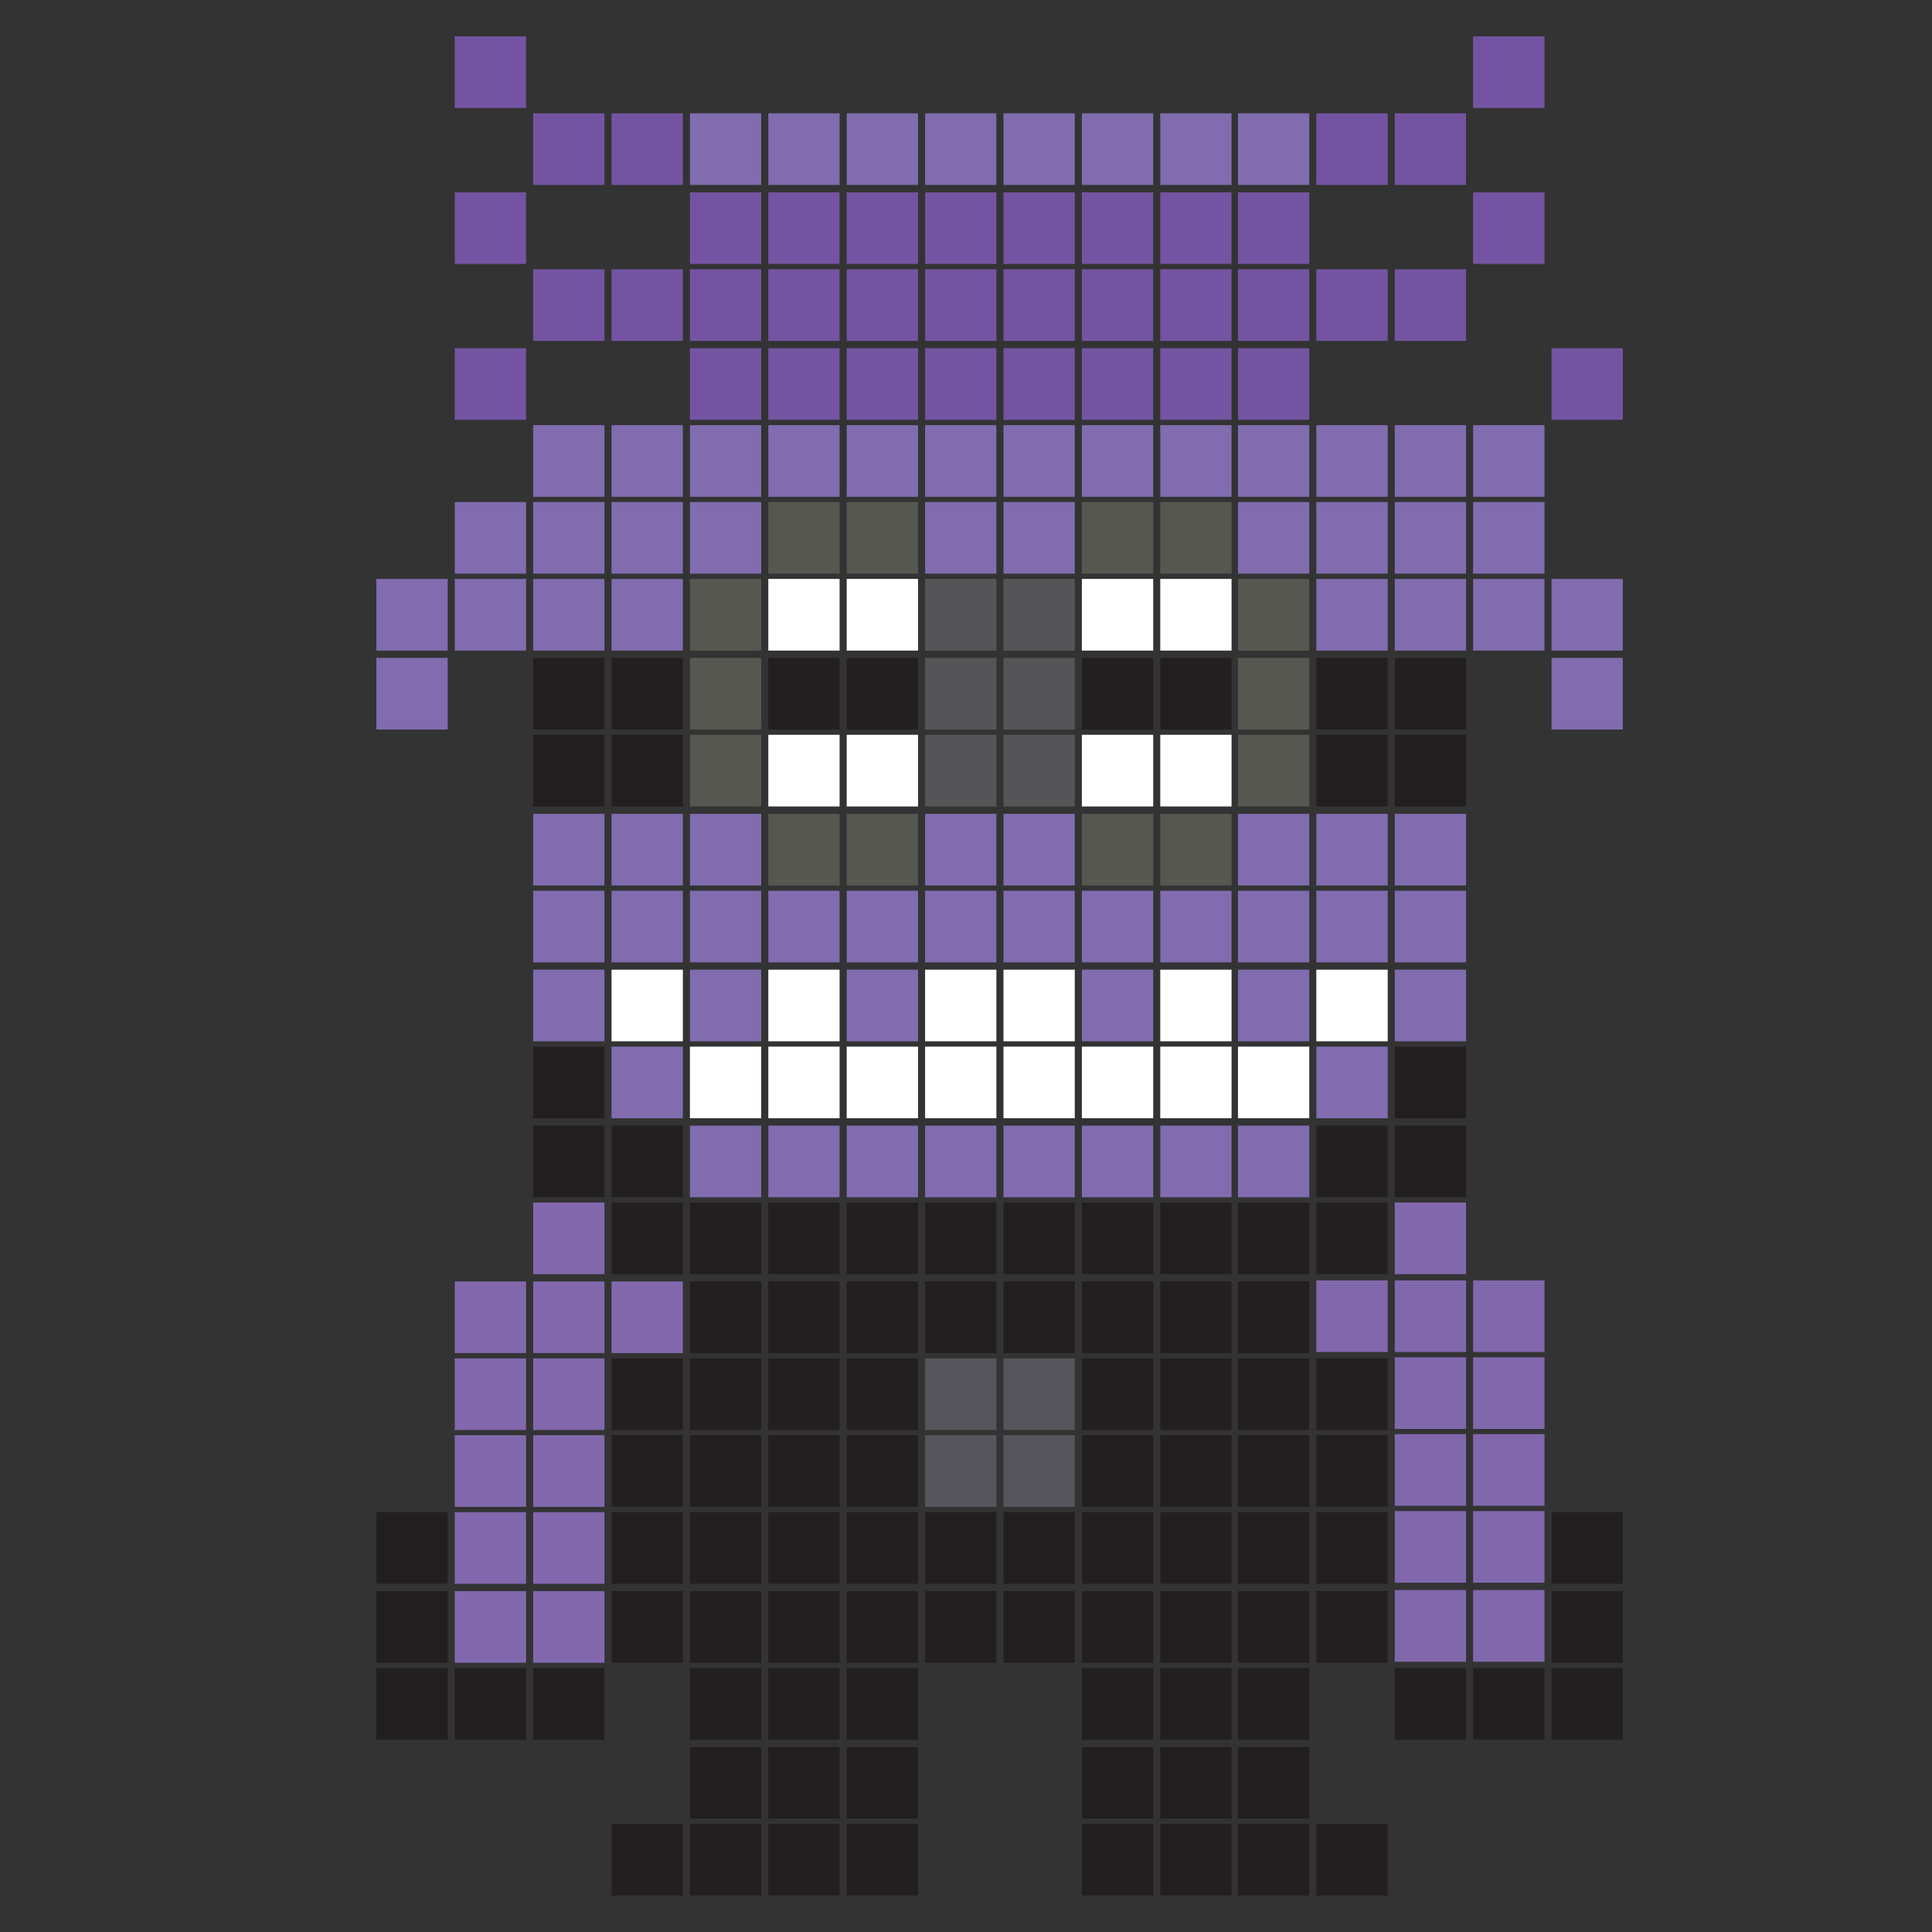 <?xml version="1.0" encoding="utf-8"?>
<!-- Generator: Adobe Illustrator 16.0.0, SVG Export Plug-In . SVG Version: 6.00 Build 0)  -->
<!DOCTYPE svg PUBLIC "-//W3C//DTD SVG 1.1//EN" "http://www.w3.org/Graphics/SVG/1.1/DTD/svg11.dtd">
<svg version="1.1" id="Calque_1" xmlns="http://www.w3.org/2000/svg" xmlns:xlink="http://www.w3.org/1999/xlink" x="0px" y="0px"
	 width="40px" height="40px" viewBox="0 0 40 40" enable-background="new 0 0 40 40" xml:space="preserve">
<rect x="0" y="0" width="40" height="40" fill="#333333" stroke="none"/>
<rect x="9.415" y="0.753" fill="#7454A2" width="1.477" height="1.483"/>
<rect x="15.907" y="2.346" fill="#806CAF" width="1.476" height="1.483"/>
<rect x="17.53" y="2.346" fill="#806CAF" width="1.477" height="1.483"/>
<rect x="11.038" y="2.346" fill="#7454A2" width="1.477" height="1.483"/>
<rect x="12.661" y="2.346" fill="#7454A2" width="1.477" height="1.483"/>
<rect x="14.284" y="2.346" fill="#806CAF" width="1.476" height="1.483"/>
<rect x="19.153" y="2.346" fill="#806CAF" width="1.476" height="1.483"/>
<rect x="20.776" y="2.346" fill="#806CAF" width="1.476" height="1.483"/>
<rect x="22.399" y="2.346" fill="#806CAF" width="1.477" height="1.483"/>
<rect x="24.022" y="2.346" fill="#806CAF" width="1.476" height="1.483"/>
<rect x="9.415" y="3.982" fill="#7454A2" width="1.477" height="1.483"/>
<rect x="14.284" y="3.982" fill="#7454A2" width="1.476" height="1.483"/>
<rect x="15.907" y="3.982" fill="#7454A2" width="1.476" height="1.483"/>
<rect x="17.53" y="3.982" fill="#7454A2" width="1.477" height="1.483"/>
<rect x="19.153" y="3.982" fill="#7454A2" width="1.476" height="1.483"/>
<rect x="20.776" y="3.982" fill="#7454A2" width="1.476" height="1.483"/>
<rect x="22.399" y="3.982" fill="#7454A2" width="1.477" height="1.483"/>
<rect x="24.022" y="3.982" fill="#7454A2" width="1.476" height="1.483"/>
<rect x="15.907" y="5.575" fill="#7454A2" width="1.476" height="1.483"/>
<rect x="17.53" y="5.575" fill="#7454A2" width="1.477" height="1.483"/>
<rect x="11.038" y="5.575" fill="#7454A2" width="1.477" height="1.483"/>
<rect x="12.661" y="5.575" fill="#7454A2" width="1.477" height="1.483"/>
<rect x="14.284" y="5.575" fill="#7454A2" width="1.476" height="1.483"/>
<rect x="19.153" y="5.575" fill="#7454A2" width="1.476" height="1.483"/>
<rect x="20.776" y="5.575" fill="#7454A2" width="1.476" height="1.483"/>
<rect x="22.399" y="5.575" fill="#7454A2" width="1.477" height="1.483"/>
<rect x="24.022" y="5.575" fill="#7454A2" width="1.476" height="1.483"/>
<rect x="9.415" y="7.209" fill="#7454A2" width="1.477" height="1.483"/>
<rect x="14.284" y="7.209" fill="#7454A2" width="1.476" height="1.483"/>
<rect x="15.907" y="7.209" fill="#7454A2" width="1.476" height="1.483"/>
<rect x="17.53" y="7.209" fill="#7454A2" width="1.477" height="1.483"/>
<rect x="19.153" y="7.209" fill="#7454A2" width="1.476" height="1.483"/>
<rect x="20.776" y="7.209" fill="#7454A2" width="1.476" height="1.483"/>
<rect x="22.399" y="7.209" fill="#7454A2" width="1.477" height="1.483"/>
<rect x="24.022" y="7.209" fill="#7454A2" width="1.476" height="1.483"/>
<rect x="15.907" y="8.802" fill="#806CAF" width="1.476" height="1.484"/>
<rect x="17.53" y="8.802" fill="#806CAF" width="1.477" height="1.484"/>
<rect x="11.038" y="8.802" fill="#806CAF" width="1.477" height="1.484"/>
<rect x="12.661" y="8.802" fill="#806CAF" width="1.477" height="1.484"/>
<rect x="14.284" y="8.802" fill="#806CAF" width="1.476" height="1.484"/>
<rect x="19.153" y="8.802" fill="#806CAF" width="1.476" height="1.484"/>
<rect x="20.776" y="8.802" fill="#806CAF" width="1.476" height="1.484"/>
<rect x="22.399" y="8.802" fill="#806CAF" width="1.477" height="1.484"/>
<rect x="24.022" y="8.802" fill="#806CAF" width="1.476" height="1.484"/>
<rect x="9.415" y="10.394" fill="#806CAF" width="1.477" height="1.483"/>
<rect x="11.038" y="10.394" fill="#806CAF" width="1.477" height="1.483"/>
<rect x="12.661" y="10.394" fill="#806CAF" width="1.477" height="1.483"/>
<rect x="14.284" y="10.394" fill="#806CAF" width="1.476" height="1.483"/>
<rect x="15.907" y="10.394" fill="#575751" width="1.476" height="1.483"/>
<rect x="17.53" y="10.394" fill="#575751" width="1.477" height="1.483"/>
<rect x="19.153" y="10.394" fill="#806CAF" width="1.476" height="1.483"/>
<rect x="20.776" y="10.394" fill="#806CAF" width="1.476" height="1.483"/>
<rect x="22.399" y="10.394" fill="#575751" width="1.477" height="1.483"/>
<rect x="24.022" y="10.394" fill="#575751" width="1.476" height="1.483"/>
<rect x="15.907" y="11.986" fill="#FFFFFF" width="1.476" height="1.484"/>
<rect x="17.53" y="11.986" fill="#FFFFFF" width="1.477" height="1.484"/>
<rect x="7.792" y="11.986" fill="#806CAF" width="1.477" height="1.484"/>
<rect x="9.415" y="11.986" fill="#806CAF" width="1.477" height="1.484"/>
<rect x="11.038" y="11.986" fill="#806CAF" width="1.477" height="1.484"/>
<rect x="12.661" y="11.986" fill="#806CAF" width="1.477" height="1.484"/>
<rect x="14.284" y="11.986" fill="#575751" width="1.476" height="1.484"/>
<rect x="19.153" y="11.986" fill="#555557" width="1.476" height="1.484"/>
<rect x="20.776" y="11.986" fill="#555557" width="1.476" height="1.484"/>
<rect x="22.399" y="11.986" fill="#FFFFFF" width="1.477" height="1.484"/>
<rect x="24.022" y="11.986" fill="#FFFFFF" width="1.476" height="1.484"/>
<rect x="7.792" y="13.621" fill="#806CAF" width="1.477" height="1.483"/>
<rect x="11.038" y="13.621" fill="#231F20" width="1.477" height="1.483"/>
<rect x="12.661" y="13.621" fill="#231F20" width="1.477" height="1.483"/>
<rect x="14.284" y="13.621" fill="#575751" width="1.476" height="1.483"/>
<rect x="15.907" y="13.621" fill="#231F20" width="1.476" height="1.483"/>
<rect x="17.53" y="13.621" fill="#231F20" width="1.477" height="1.483"/>
<rect x="19.153" y="13.621" fill="#555557" width="1.476" height="1.483"/>
<rect x="20.776" y="13.621" fill="#555557" width="1.476" height="1.483"/>
<rect x="22.399" y="13.621" fill="#231F20" width="1.477" height="1.483"/>
<rect x="24.022" y="13.621" fill="#231F20" width="1.476" height="1.483"/>
<rect x="15.907" y="15.213" fill="#FFFFFF" width="1.476" height="1.484"/>
<rect x="17.53" y="15.213" fill="#FFFFFF" width="1.477" height="1.484"/>
<rect x="11.038" y="15.213" fill="#231F20" width="1.477" height="1.484"/>
<rect x="12.661" y="15.213" fill="#231F20" width="1.477" height="1.484"/>
<rect x="14.284" y="15.213" fill="#575751" width="1.476" height="1.484"/>
<rect x="19.153" y="15.213" fill="#555557" width="1.476" height="1.484"/>
<rect x="20.776" y="15.213" fill="#555557" width="1.476" height="1.484"/>
<rect x="22.399" y="15.213" fill="#FFFFFF" width="1.477" height="1.484"/>
<rect x="24.022" y="15.213" fill="#FFFFFF" width="1.476" height="1.484"/>
<rect x="11.038" y="16.85" fill="#806CAF" width="1.477" height="1.483"/>
<rect x="12.661" y="16.85" fill="#806CAF" width="1.477" height="1.483"/>
<rect x="14.284" y="16.85" fill="#806CAF" width="1.476" height="1.483"/>
<rect x="15.907" y="16.85" fill="#575751" width="1.476" height="1.483"/>
<rect x="17.53" y="16.85" fill="#575751" width="1.477" height="1.483"/>
<rect x="19.153" y="16.85" fill="#806CAF" width="1.476" height="1.483"/>
<rect x="20.776" y="16.85" fill="#806CAF" width="1.476" height="1.483"/>
<rect x="22.399" y="16.85" fill="#575751" width="1.477" height="1.483"/>
<rect x="24.022" y="16.85" fill="#575751" width="1.476" height="1.483"/>
<rect x="15.907" y="18.442" fill="#806CAF" width="1.476" height="1.483"/>
<rect x="17.53" y="18.442" fill="#806CAF" width="1.477" height="1.483"/>
<rect x="11.038" y="18.442" fill="#806CAF" width="1.477" height="1.483"/>
<rect x="12.661" y="18.442" fill="#806CAF" width="1.477" height="1.483"/>
<rect x="14.284" y="18.442" fill="#806CAF" width="1.476" height="1.483"/>
<rect x="19.153" y="18.442" fill="#806CAF" width="1.476" height="1.483"/>
<rect x="20.776" y="18.442" fill="#806CAF" width="1.476" height="1.483"/>
<rect x="22.399" y="18.442" fill="#806CAF" width="1.477" height="1.483"/>
<rect x="24.022" y="18.442" fill="#806CAF" width="1.476" height="1.483"/>
<rect x="11.038" y="20.076" fill="#806CAF" width="1.477" height="1.483"/>
<rect x="12.661" y="20.076" fill="#FFFFFF" width="1.477" height="1.483"/>
<rect x="14.284" y="20.076" fill="#806CAF" width="1.476" height="1.483"/>
<rect x="15.907" y="20.076" fill="#FFFFFF" width="1.476" height="1.483"/>
<rect x="17.53" y="20.076" fill="#806CAF" width="1.477" height="1.483"/>
<rect x="19.153" y="20.076" fill="#FFFFFF" width="1.476" height="1.483"/>
<rect x="20.776" y="20.076" fill="#FFFFFF" width="1.476" height="1.483"/>
<rect x="22.399" y="20.076" fill="#806CAF" width="1.477" height="1.483"/>
<rect x="24.022" y="20.076" fill="#FFFFFF" width="1.476" height="1.483"/>
<rect x="15.907" y="21.669" fill="#FFFFFF" width="1.476" height="1.483"/>
<rect x="17.53" y="21.669" fill="#FFFFFF" width="1.477" height="1.483"/>
<rect x="11.038" y="21.669" fill="#231F20" width="1.477" height="1.483"/>
<rect x="12.661" y="21.669" fill="#806CAF" width="1.477" height="1.483"/>
<rect x="14.284" y="21.669" fill="#FFFFFF" width="1.476" height="1.483"/>
<rect x="19.153" y="21.669" fill="#FFFFFF" width="1.476" height="1.483"/>
<rect x="20.776" y="21.669" fill="#FFFFFF" width="1.476" height="1.483"/>
<rect x="22.399" y="21.669" fill="#FFFFFF" width="1.477" height="1.483"/>
<rect x="24.022" y="21.669" fill="#FFFFFF" width="1.476" height="1.483"/>
<rect x="11.038" y="23.305" fill="#231F20" width="1.477" height="1.483"/>
<rect x="12.661" y="23.305" fill="#231F20" width="1.477" height="1.483"/>
<rect x="14.284" y="23.305" fill="#806CAF" width="1.476" height="1.483"/>
<rect x="15.907" y="23.305" fill="#806CAF" width="1.476" height="1.483"/>
<rect x="17.53" y="23.305" fill="#806CAF" width="1.477" height="1.483"/>
<rect x="19.153" y="23.305" fill="#806CAF" width="1.476" height="1.483"/>
<rect x="20.776" y="23.305" fill="#806CAF" width="1.476" height="1.483"/>
<rect x="22.399" y="23.305" fill="#806CAF" width="1.477" height="1.483"/>
<rect x="24.022" y="23.305" fill="#806CAF" width="1.476" height="1.483"/>
<rect x="15.907" y="24.897" fill="#231F20" width="1.476" height="1.483"/>
<rect x="17.53" y="24.897" fill="#231F20" width="1.477" height="1.483"/>
<rect x="11.038" y="24.897" fill="#8268AD" width="1.477" height="1.483"/>
<rect x="12.661" y="24.897" fill="#231F20" width="1.477" height="1.483"/>
<rect x="14.284" y="24.897" fill="#231F20" width="1.476" height="1.483"/>
<rect x="19.153" y="24.897" fill="#231F20" width="1.476" height="1.483"/>
<rect x="20.776" y="24.897" fill="#231F20" width="1.476" height="1.483"/>
<rect x="22.399" y="24.897" fill="#231F20" width="1.477" height="1.483"/>
<rect x="24.022" y="24.897" fill="#231F20" width="1.476" height="1.483"/>
<rect x="9.415" y="26.531" fill="#8268AD" width="1.477" height="1.483"/>
<rect x="11.038" y="26.531" fill="#8268AD" width="1.477" height="1.483"/>
<rect x="12.661" y="26.531" fill="#8268AD" width="1.477" height="1.483"/>
<rect x="14.284" y="26.531" fill="#231F20" width="1.476" height="1.483"/>
<rect x="15.907" y="26.531" fill="#231F20" width="1.476" height="1.483"/>
<rect x="17.53" y="26.531" fill="#231F20" width="1.477" height="1.483"/>
<rect x="19.153" y="26.531" fill="#231F20" width="1.476" height="1.483"/>
<rect x="20.776" y="26.531" fill="#231F20" width="1.476" height="1.483"/>
<rect x="22.399" y="26.531" fill="#231F20" width="1.477" height="1.483"/>
<rect x="24.022" y="26.531" fill="#231F20" width="1.476" height="1.483"/>
<rect x="15.907" y="28.124" fill="#231F20" width="1.476" height="1.483"/>
<rect x="17.53" y="28.124" fill="#231F20" width="1.477" height="1.483"/>
<rect x="9.415" y="28.124" fill="#8268AD" width="1.477" height="1.483"/>
<rect x="11.038" y="28.124" fill="#8268AD" width="1.477" height="1.483"/>
<rect x="12.661" y="28.124" fill="#231F20" width="1.477" height="1.483"/>
<rect x="14.284" y="28.124" fill="#231F20" width="1.476" height="1.483"/>
<rect x="19.153" y="28.124" fill="#56555B" width="1.476" height="1.483"/>
<rect x="20.776" y="28.124" fill="#56555B" width="1.476" height="1.483"/>
<rect x="22.399" y="28.124" fill="#231F20" width="1.477" height="1.483"/>
<rect x="24.022" y="28.124" fill="#231F20" width="1.476" height="1.483"/>
<rect x="30.499" y="0.753" fill="#7454A2" width="1.478" height="1.483"/>
<rect x="25.631" y="2.346" fill="#806CAF" width="1.476" height="1.483"/>
<rect x="27.253" y="2.346" fill="#7454A2" width="1.478" height="1.483"/>
<rect x="28.877" y="2.346" fill="#7454A2" width="1.476" height="1.483"/>
<rect x="25.631" y="3.982" fill="#7454A2" width="1.476" height="1.483"/>
<rect x="30.499" y="3.982" fill="#7454A2" width="1.478" height="1.483"/>
<rect x="25.631" y="5.575" fill="#7454A2" width="1.476" height="1.483"/>
<rect x="27.253" y="5.575" fill="#7454A2" width="1.478" height="1.483"/>
<rect x="28.877" y="5.575" fill="#7454A2" width="1.476" height="1.483"/>
<rect x="25.631" y="7.209" fill="#7454A2" width="1.476" height="1.483"/>
<rect x="32.123" y="7.209" fill="#7454A2" width="1.476" height="1.483"/>
<rect x="25.631" y="8.802" fill="#806CAF" width="1.476" height="1.484"/>
<rect x="27.253" y="8.802" fill="#806CAF" width="1.478" height="1.484"/>
<rect x="28.877" y="8.802" fill="#806CAF" width="1.476" height="1.484"/>
<rect x="30.499" y="8.802" fill="#806CAF" width="1.478" height="1.484"/>
<rect x="25.631" y="10.394" fill="#806CAF" width="1.476" height="1.483"/>
<rect x="27.253" y="10.394" fill="#806CAF" width="1.478" height="1.483"/>
<rect x="28.877" y="10.394" fill="#806CAF" width="1.476" height="1.483"/>
<rect x="30.499" y="10.394" fill="#806CAF" width="1.478" height="1.483"/>
<rect x="25.631" y="11.986" fill="#575751" width="1.476" height="1.484"/>
<rect x="27.253" y="11.986" fill="#806CAF" width="1.478" height="1.484"/>
<rect x="28.877" y="11.986" fill="#806CAF" width="1.476" height="1.484"/>
<rect x="30.499" y="11.986" fill="#806CAF" width="1.478" height="1.484"/>
<rect x="32.123" y="11.986" fill="#806CAF" width="1.476" height="1.484"/>
<rect x="25.631" y="13.621" fill="#575751" width="1.476" height="1.483"/>
<rect x="27.253" y="13.621" fill="#231F20" width="1.478" height="1.483"/>
<rect x="28.877" y="13.621" fill="#231F20" width="1.476" height="1.483"/>
<rect x="32.123" y="13.621" fill="#806CAF" width="1.476" height="1.483"/>
<rect x="25.631" y="15.213" fill="#575751" width="1.476" height="1.484"/>
<rect x="27.253" y="15.213" fill="#231F20" width="1.478" height="1.484"/>
<rect x="28.877" y="15.213" fill="#231F20" width="1.476" height="1.484"/>
<rect x="25.631" y="16.85" fill="#806CAF" width="1.476" height="1.483"/>
<rect x="27.253" y="16.85" fill="#806CAF" width="1.478" height="1.483"/>
<rect x="28.877" y="16.85" fill="#806CAF" width="1.476" height="1.483"/>
<rect x="25.631" y="18.442" fill="#806CAF" width="1.476" height="1.483"/>
<rect x="27.253" y="18.442" fill="#806CAF" width="1.478" height="1.483"/>
<rect x="28.877" y="18.442" fill="#806CAF" width="1.476" height="1.483"/>
<rect x="25.631" y="20.076" fill="#806CAF" width="1.476" height="1.483"/>
<rect x="27.253" y="20.076" fill="#FFFFFF" width="1.478" height="1.483"/>
<rect x="28.877" y="20.076" fill="#806CAF" width="1.476" height="1.483"/>
<rect x="25.631" y="21.669" fill="#FFFFFF" width="1.476" height="1.483"/>
<rect x="27.253" y="21.669" fill="#806CAF" width="1.478" height="1.483"/>
<rect x="28.877" y="21.669" fill="#231F20" width="1.476" height="1.483"/>
<rect x="25.631" y="23.305" fill="#806CAF" width="1.476" height="1.483"/>
<rect x="27.253" y="23.305" fill="#231F20" width="1.478" height="1.483"/>
<rect x="28.877" y="23.305" fill="#231F20" width="1.476" height="1.483"/>
<rect x="25.631" y="24.897" fill="#231F20" width="1.476" height="1.483"/>
<rect x="27.253" y="24.897" fill="#231F20" width="1.478" height="1.483"/>
<rect x="28.877" y="24.897" fill="#8268AD" width="1.476" height="1.483"/>
<rect x="25.631" y="26.531" fill="#231F20" width="1.476" height="1.483"/>
<rect x="27.253" y="26.509" fill="#8168AD" width="1.478" height="1.483"/>
<rect x="28.877" y="26.509" fill="#8168AD" width="1.476" height="1.483"/>
<rect x="30.499" y="26.509" fill="#8168AD" width="1.478" height="1.483"/>
<rect x="25.631" y="28.124" fill="#231F20" width="1.476" height="1.483"/>
<rect x="27.253" y="28.124" fill="#231F20" width="1.478" height="1.483"/>
<rect x="28.877" y="28.102" fill="#8168AD" width="1.476" height="1.483"/>
<rect x="30.499" y="28.102" fill="#8168AD" width="1.478" height="1.483"/>
<rect x="9.415" y="29.714" fill="#8268AD" width="1.477" height="1.484"/>
<rect x="11.038" y="29.714" fill="#8268AD" width="1.477" height="1.484"/>
<rect x="12.661" y="29.714" fill="#231F20" width="1.477" height="1.484"/>
<rect x="14.284" y="29.714" fill="#231F20" width="1.476" height="1.484"/>
<rect x="15.907" y="29.714" fill="#231F20" width="1.476" height="1.484"/>
<rect x="17.53" y="29.714" fill="#231F20" width="1.477" height="1.484"/>
<rect x="19.153" y="29.714" fill="#56555B" width="1.476" height="1.484"/>
<rect x="20.776" y="29.714" fill="#56555B" width="1.476" height="1.484"/>
<rect x="22.399" y="29.714" fill="#231F20" width="1.477" height="1.484"/>
<rect x="24.022" y="29.714" fill="#231F20" width="1.476" height="1.484"/>
<rect x="15.907" y="31.308" fill="#231F20" width="1.476" height="1.483"/>
<rect x="17.53" y="31.308" fill="#231F20" width="1.477" height="1.483"/>
<rect x="7.792" y="31.308" fill="#231F20" width="1.477" height="1.483"/>
<rect x="9.415" y="31.308" fill="#8268AD" width="1.477" height="1.483"/>
<rect x="11.038" y="31.308" fill="#8268AD" width="1.477" height="1.483"/>
<rect x="12.661" y="31.308" fill="#231F20" width="1.477" height="1.483"/>
<rect x="14.284" y="31.308" fill="#231F20" width="1.476" height="1.483"/>
<rect x="19.153" y="31.308" fill="#231F20" width="1.476" height="1.483"/>
<rect x="20.776" y="31.308" fill="#231F20" width="1.476" height="1.483"/>
<rect x="22.399" y="31.308" fill="#231F20" width="1.477" height="1.483"/>
<rect x="24.022" y="31.308" fill="#231F20" width="1.476" height="1.483"/>
<rect x="7.792" y="32.942" fill="#231F20" width="1.477" height="1.484"/>
<rect x="9.415" y="32.942" fill="#8268AD" width="1.477" height="1.484"/>
<rect x="11.038" y="32.942" fill="#8268AD" width="1.477" height="1.484"/>
<rect x="12.661" y="32.942" fill="#231F20" width="1.477" height="1.484"/>
<rect x="14.284" y="32.942" fill="#231F20" width="1.476" height="1.484"/>
<rect x="15.907" y="32.942" fill="#231F20" width="1.476" height="1.484"/>
<rect x="17.53" y="32.942" fill="#231F20" width="1.477" height="1.484"/>
<rect x="19.153" y="32.942" fill="#231F20" width="1.476" height="1.484"/>
<rect x="20.776" y="32.942" fill="#231F20" width="1.476" height="1.484"/>
<rect x="22.399" y="32.942" fill="#231F20" width="1.477" height="1.484"/>
<rect x="24.022" y="32.942" fill="#231F20" width="1.476" height="1.484"/>
<rect x="15.907" y="34.536" fill="#231F20" width="1.476" height="1.483"/>
<rect x="17.53" y="34.536" fill="#231F20" width="1.477" height="1.483"/>
<rect x="7.792" y="34.536" fill="#231F20" width="1.477" height="1.483"/>
<rect x="9.415" y="34.536" fill="#231F20" width="1.477" height="1.483"/>
<rect x="11.038" y="34.536" fill="#231F20" width="1.477" height="1.483"/>
<rect x="14.284" y="34.536" fill="#231F20" width="1.476" height="1.483"/>
<rect x="22.399" y="34.536" fill="#231F20" width="1.477" height="1.483"/>
<rect x="24.022" y="34.536" fill="#231F20" width="1.476" height="1.483"/>
<rect x="14.284" y="36.17" fill="#231F20" width="1.476" height="1.483"/>
<rect x="15.907" y="36.17" fill="#231F20" width="1.476" height="1.483"/>
<rect x="17.53" y="36.17" fill="#231F20" width="1.477" height="1.483"/>
<rect x="22.399" y="36.17" fill="#231F20" width="1.477" height="1.483"/>
<rect x="24.022" y="36.17" fill="#231F20" width="1.476" height="1.483"/>
<rect x="15.907" y="37.763" fill="#231F20" width="1.476" height="1.483"/>
<rect x="17.53" y="37.763" fill="#231F20" width="1.477" height="1.483"/>
<rect x="12.661" y="37.763" fill="#231F20" width="1.477" height="1.483"/>
<rect x="14.284" y="37.763" fill="#231F20" width="1.476" height="1.483"/>
<rect x="22.399" y="37.763" fill="#231F20" width="1.477" height="1.483"/>
<rect x="24.022" y="37.763" fill="#231F20" width="1.476" height="1.483"/>
<rect x="25.631" y="29.714" fill="#231F20" width="1.476" height="1.484"/>
<rect x="27.253" y="29.714" fill="#231F20" width="1.478" height="1.484"/>
<rect x="28.877" y="29.692" fill="#8168AD" width="1.476" height="1.484"/>
<rect x="30.499" y="29.692" fill="#8168AD" width="1.478" height="1.484"/>
<rect x="25.631" y="31.308" fill="#231F20" width="1.476" height="1.483"/>
<rect x="27.253" y="31.308" fill="#231F20" width="1.478" height="1.483"/>
<rect x="28.877" y="31.285" fill="#8168AD" width="1.476" height="1.484"/>
<rect x="30.499" y="31.285" fill="#8168AD" width="1.478" height="1.484"/>
<rect x="32.123" y="31.308" fill="#231F20" width="1.476" height="1.483"/>
<rect x="25.631" y="32.942" fill="#231F20" width="1.476" height="1.484"/>
<rect x="27.253" y="32.942" fill="#231F20" width="1.478" height="1.484"/>
<rect x="28.877" y="32.92" fill="#8168AD" width="1.476" height="1.484"/>
<rect x="30.499" y="32.92" fill="#8168AD" width="1.478" height="1.484"/>
<rect x="32.123" y="32.942" fill="#231F20" width="1.476" height="1.484"/>
<rect x="25.631" y="34.536" fill="#231F20" width="1.476" height="1.483"/>
<rect x="28.877" y="34.536" fill="#231F20" width="1.476" height="1.483"/>
<rect x="30.499" y="34.536" fill="#231F20" width="1.478" height="1.483"/>
<rect x="32.123" y="34.536" fill="#231F20" width="1.476" height="1.483"/>
<rect x="25.631" y="36.17" fill="#231F20" width="1.476" height="1.483"/>
<rect x="25.631" y="37.763" fill="#231F20" width="1.476" height="1.483"/>
<rect x="27.253" y="37.763" fill="#231F20" width="1.478" height="1.483"/>
</svg>
